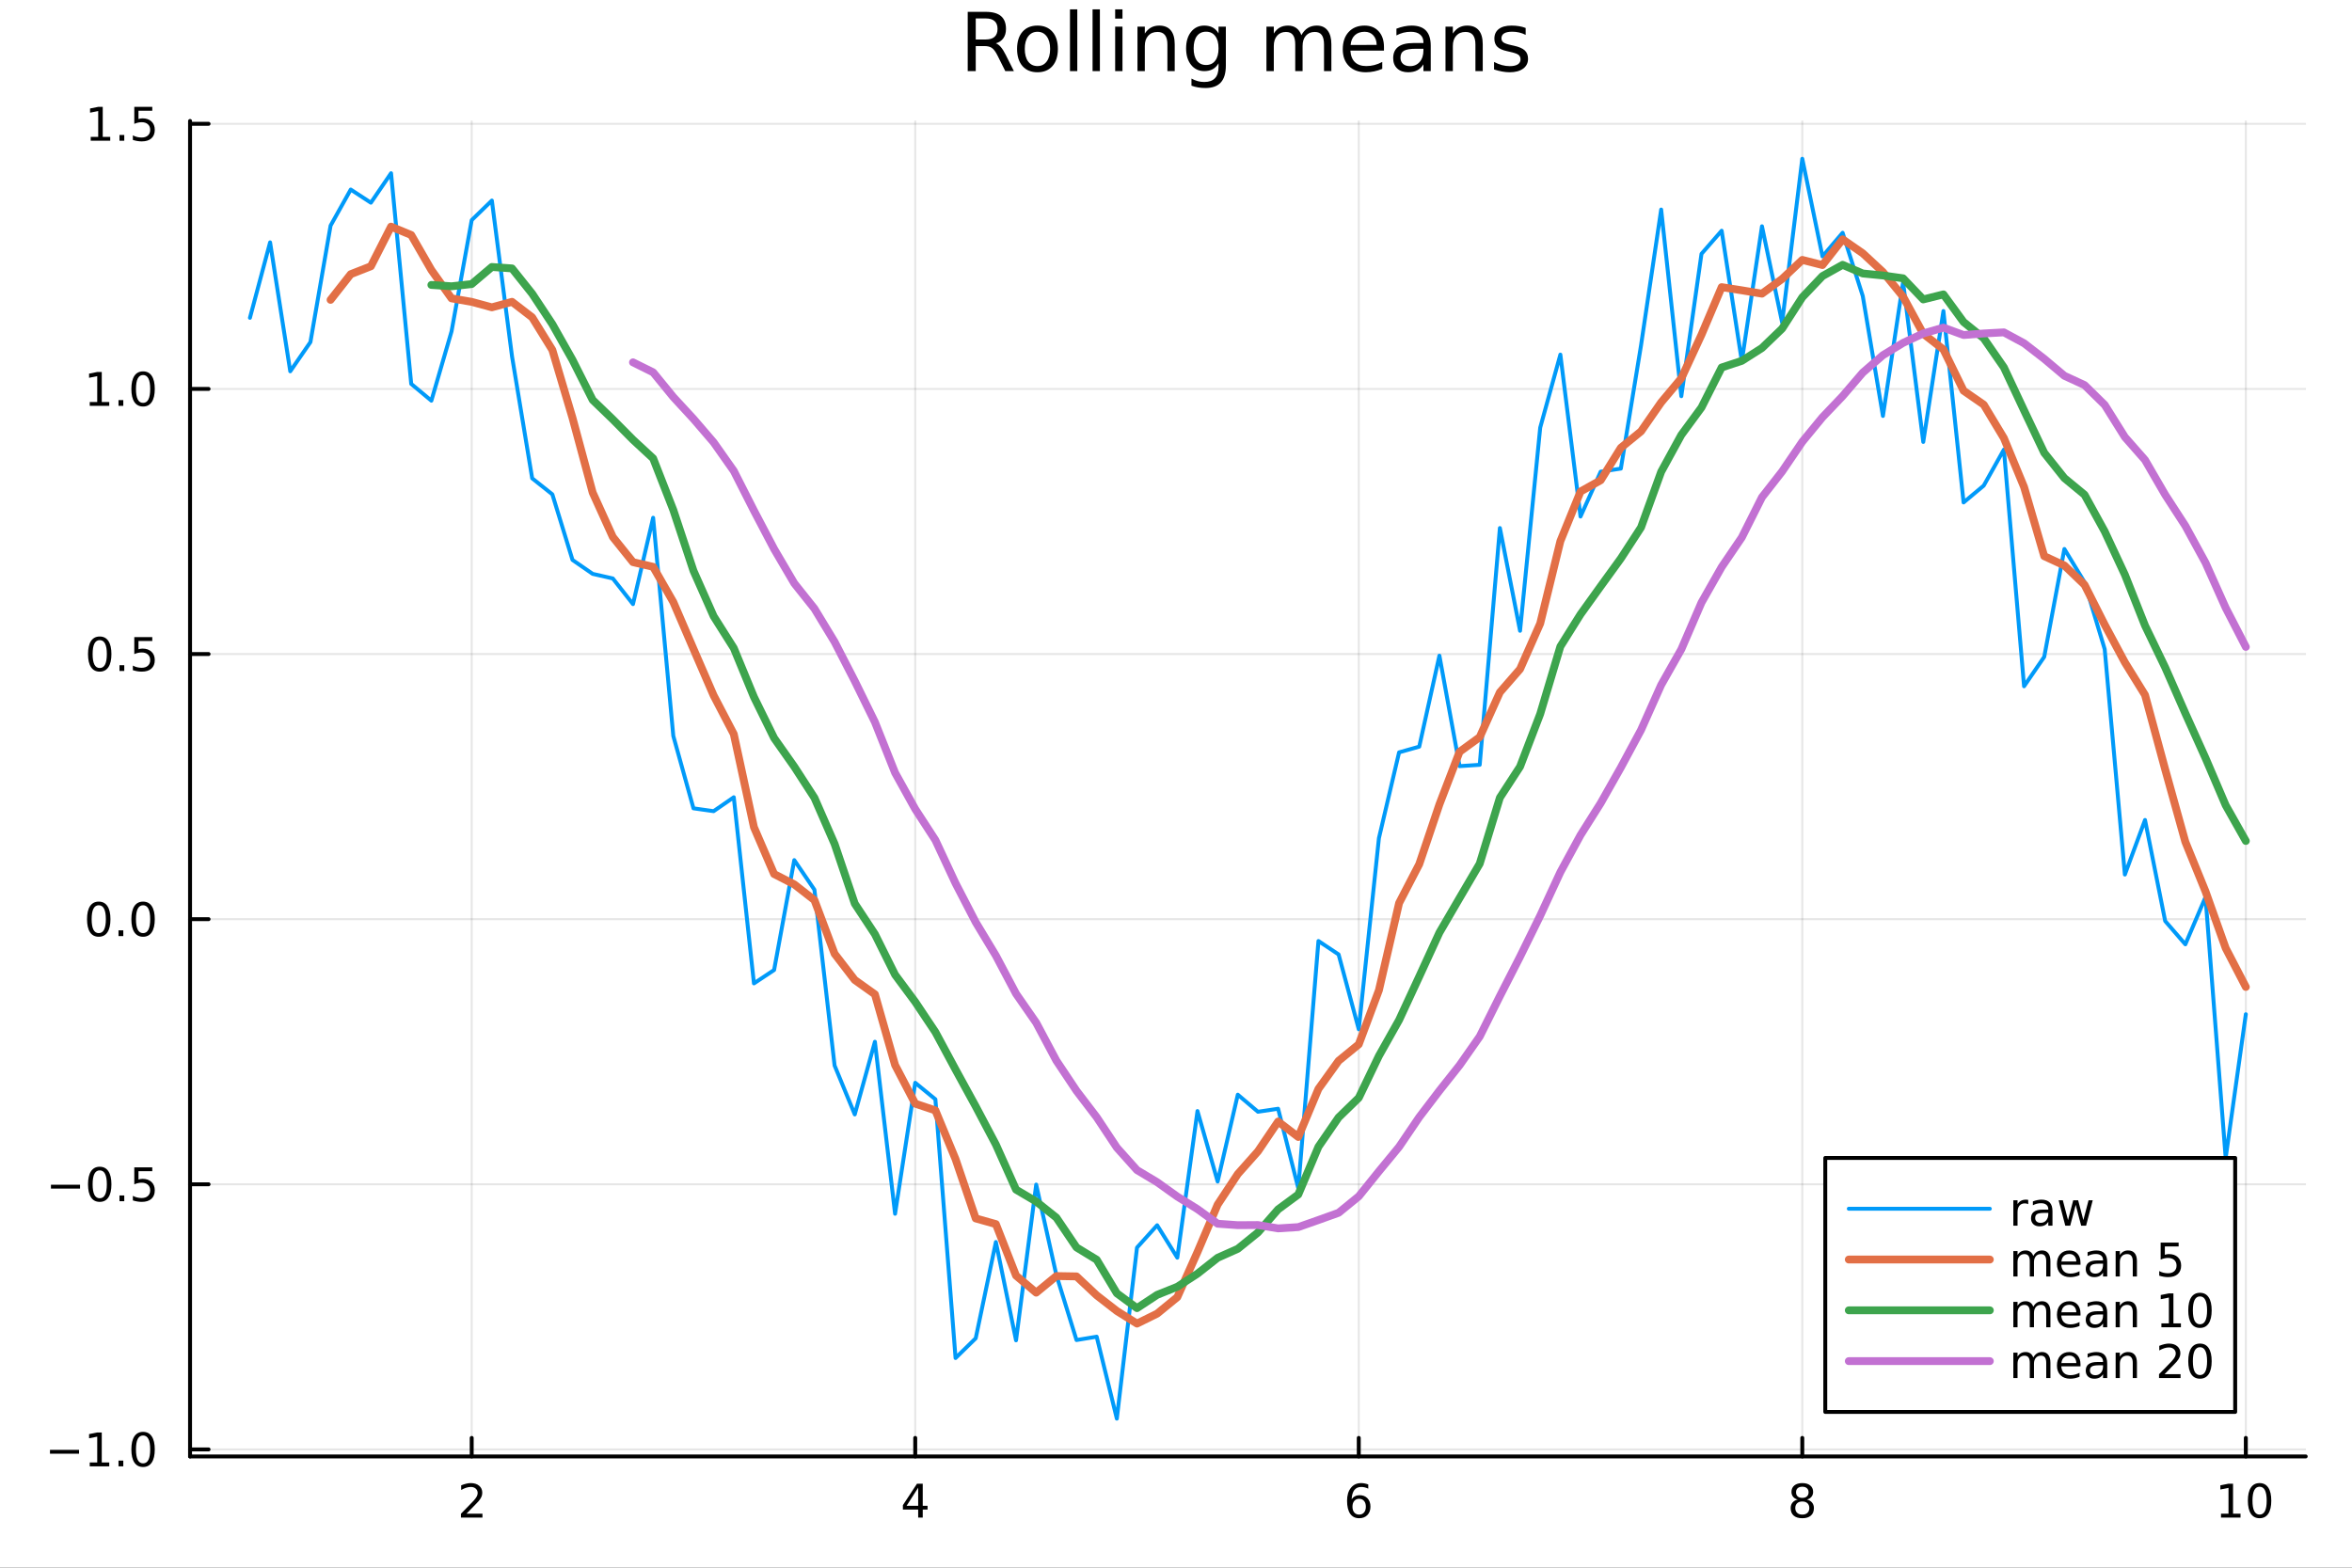<?xml version="1.0" encoding="utf-8"?>
<svg xmlns="http://www.w3.org/2000/svg" xmlns:xlink="http://www.w3.org/1999/xlink" width="600" height="400" viewBox="0 0 2400 1600">
<rect x="0" y="0" width="2400" height="1600" fill="#333333" stroke="none"/>
<defs>
  <clipPath id="clip190">
    <rect x="0" y="0" width="2400" height="1600"/>
  </clipPath>
</defs>
<path clip-path="url(#clip190)" d="M0 1600 L2400 1600 L2400 0 L0 0  Z" fill="#ffffff" fill-rule="evenodd" fill-opacity="1"/>
<defs>
  <clipPath id="clip191">
    <rect x="480" y="0" width="1681" height="1600"/>
  </clipPath>
</defs>
<path clip-path="url(#clip190)" d="M193.936 1486.45 L2352.76 1486.45 L2352.76 123.472 L193.936 123.472  Z" fill="#ffffff" fill-rule="evenodd" fill-opacity="1"/>
<defs>
  <clipPath id="clip192">
    <rect x="193" y="123" width="2160" height="1364"/>
  </clipPath>
</defs>
<polyline clip-path="url(#clip192)" style="stroke:#000000; stroke-linecap:round; stroke-linejoin:round; stroke-width:2; stroke-opacity:0.1; fill:none" points="481.326,1486.45 481.326,123.472 "/>
<polyline clip-path="url(#clip192)" style="stroke:#000000; stroke-linecap:round; stroke-linejoin:round; stroke-width:2; stroke-opacity:0.1; fill:none" points="933.909,1486.45 933.909,123.472 "/>
<polyline clip-path="url(#clip192)" style="stroke:#000000; stroke-linecap:round; stroke-linejoin:round; stroke-width:2; stroke-opacity:0.1; fill:none" points="1386.49,1486.45 1386.49,123.472 "/>
<polyline clip-path="url(#clip192)" style="stroke:#000000; stroke-linecap:round; stroke-linejoin:round; stroke-width:2; stroke-opacity:0.1; fill:none" points="1839.07,1486.45 1839.07,123.472 "/>
<polyline clip-path="url(#clip192)" style="stroke:#000000; stroke-linecap:round; stroke-linejoin:round; stroke-width:2; stroke-opacity:0.1; fill:none" points="2291.66,1486.45 2291.66,123.472 "/>
<polyline clip-path="url(#clip190)" style="stroke:#000000; stroke-linecap:round; stroke-linejoin:round; stroke-width:4; stroke-opacity:1; fill:none" points="193.936,1486.45 2352.76,1486.45 "/>
<polyline clip-path="url(#clip190)" style="stroke:#000000; stroke-linecap:round; stroke-linejoin:round; stroke-width:4; stroke-opacity:1; fill:none" points="481.326,1486.45 481.326,1467.55 "/>
<polyline clip-path="url(#clip190)" style="stroke:#000000; stroke-linecap:round; stroke-linejoin:round; stroke-width:4; stroke-opacity:1; fill:none" points="933.909,1486.45 933.909,1467.55 "/>
<polyline clip-path="url(#clip190)" style="stroke:#000000; stroke-linecap:round; stroke-linejoin:round; stroke-width:4; stroke-opacity:1; fill:none" points="1386.49,1486.45 1386.49,1467.55 "/>
<polyline clip-path="url(#clip190)" style="stroke:#000000; stroke-linecap:round; stroke-linejoin:round; stroke-width:4; stroke-opacity:1; fill:none" points="1839.07,1486.45 1839.07,1467.55 "/>
<polyline clip-path="url(#clip190)" style="stroke:#000000; stroke-linecap:round; stroke-linejoin:round; stroke-width:4; stroke-opacity:1; fill:none" points="2291.66,1486.45 2291.66,1467.55 "/>
<path clip-path="url(#clip190)" d="M475.979 1544.91 L492.298 1544.91 L492.298 1548.85 L470.354 1548.85 L470.354 1544.91 Q473.016 1542.16 477.599 1537.53 Q482.206 1532.88 483.386 1531.53 Q485.632 1529.01 486.511 1527.27 Q487.414 1525.51 487.414 1523.82 Q487.414 1521.07 485.47 1519.33 Q483.548 1517.6 480.446 1517.6 Q478.247 1517.6 475.794 1518.36 Q473.363 1519.13 470.585 1520.68 L470.585 1515.95 Q473.409 1514.82 475.863 1514.24 Q478.317 1513.66 480.354 1513.66 Q485.724 1513.66 488.919 1516.35 Q492.113 1519.03 492.113 1523.52 Q492.113 1525.65 491.303 1527.57 Q490.516 1529.47 488.409 1532.07 Q487.831 1532.74 484.729 1535.95 Q481.627 1539.15 475.979 1544.91 Z" fill="#000000" fill-rule="nonzero" fill-opacity="1" /><path clip-path="url(#clip190)" d="M936.918 1518.36 L925.113 1536.81 L936.918 1536.81 L936.918 1518.36 M935.691 1514.29 L941.571 1514.29 L941.571 1536.81 L946.501 1536.81 L946.501 1540.7 L941.571 1540.7 L941.571 1548.85 L936.918 1548.85 L936.918 1540.7 L921.316 1540.7 L921.316 1536.19 L935.691 1514.29 Z" fill="#000000" fill-rule="nonzero" fill-opacity="1" /><path clip-path="url(#clip190)" d="M1386.9 1529.7 Q1383.75 1529.7 1381.9 1531.86 Q1380.07 1534.01 1380.07 1537.76 Q1380.07 1541.49 1381.9 1543.66 Q1383.75 1545.82 1386.9 1545.82 Q1390.04 1545.82 1391.87 1543.66 Q1393.73 1541.49 1393.73 1537.76 Q1393.73 1534.01 1391.87 1531.86 Q1390.04 1529.7 1386.9 1529.7 M1396.18 1515.05 L1396.18 1519.31 Q1394.42 1518.48 1392.61 1518.04 Q1390.83 1517.6 1389.07 1517.6 Q1384.44 1517.6 1381.99 1520.72 Q1379.56 1523.85 1379.21 1530.17 Q1380.58 1528.15 1382.64 1527.09 Q1384.7 1526 1387.17 1526 Q1392.38 1526 1395.39 1529.17 Q1398.42 1532.32 1398.42 1537.76 Q1398.42 1543.08 1395.28 1546.3 Q1392.13 1549.52 1386.9 1549.52 Q1380.9 1549.52 1377.73 1544.94 Q1374.56 1540.33 1374.56 1531.6 Q1374.56 1523.41 1378.45 1518.55 Q1382.34 1513.66 1388.89 1513.66 Q1390.65 1513.66 1392.43 1514.01 Q1394.23 1514.36 1396.18 1515.05 Z" fill="#000000" fill-rule="nonzero" fill-opacity="1" /><path clip-path="url(#clip190)" d="M1839.07 1532.44 Q1835.74 1532.44 1833.82 1534.22 Q1831.92 1536 1831.92 1539.13 Q1831.92 1542.25 1833.82 1544.03 Q1835.74 1545.82 1839.07 1545.82 Q1842.41 1545.82 1844.33 1544.03 Q1846.25 1542.23 1846.25 1539.13 Q1846.25 1536 1844.33 1534.22 Q1842.43 1532.44 1839.07 1532.44 M1834.4 1530.45 Q1831.39 1529.7 1829.7 1527.64 Q1828.03 1525.58 1828.03 1522.62 Q1828.03 1518.48 1830.97 1516.07 Q1833.94 1513.66 1839.07 1513.66 Q1844.24 1513.66 1847.18 1516.07 Q1850.12 1518.48 1850.12 1522.62 Q1850.12 1525.58 1848.43 1527.64 Q1846.76 1529.7 1843.77 1530.45 Q1847.15 1531.23 1849.03 1533.52 Q1850.93 1535.82 1850.93 1539.13 Q1850.93 1544.15 1847.85 1546.83 Q1844.79 1549.52 1839.07 1549.52 Q1833.36 1549.52 1830.28 1546.83 Q1827.22 1544.15 1827.22 1539.13 Q1827.22 1535.82 1829.12 1533.52 Q1831.02 1531.23 1834.4 1530.45 M1832.69 1523.06 Q1832.69 1525.75 1834.35 1527.25 Q1836.04 1528.76 1839.07 1528.76 Q1842.08 1528.76 1843.77 1527.25 Q1845.49 1525.75 1845.49 1523.06 Q1845.49 1520.38 1843.77 1518.87 Q1842.08 1517.37 1839.07 1517.37 Q1836.04 1517.37 1834.35 1518.87 Q1832.69 1520.38 1832.69 1523.06 Z" fill="#000000" fill-rule="nonzero" fill-opacity="1" /><path clip-path="url(#clip190)" d="M2266.34 1544.91 L2273.98 1544.91 L2273.98 1518.55 L2265.67 1520.21 L2265.67 1515.95 L2273.94 1514.29 L2278.61 1514.29 L2278.61 1544.91 L2286.25 1544.91 L2286.25 1548.85 L2266.34 1548.85 L2266.34 1544.91 Z" fill="#000000" fill-rule="nonzero" fill-opacity="1" /><path clip-path="url(#clip190)" d="M2305.7 1517.37 Q2302.09 1517.37 2300.26 1520.93 Q2298.45 1524.47 2298.45 1531.6 Q2298.45 1538.71 2300.26 1542.27 Q2302.09 1545.82 2305.7 1545.82 Q2309.33 1545.82 2311.14 1542.27 Q2312.96 1538.71 2312.96 1531.6 Q2312.96 1524.47 2311.14 1520.93 Q2309.33 1517.37 2305.7 1517.37 M2305.7 1513.66 Q2311.51 1513.66 2314.56 1518.27 Q2317.64 1522.85 2317.64 1531.6 Q2317.64 1540.33 2314.56 1544.94 Q2311.51 1549.52 2305.7 1549.52 Q2299.89 1549.52 2296.81 1544.94 Q2293.75 1540.33 2293.75 1531.6 Q2293.75 1522.85 2296.81 1518.27 Q2299.89 1513.66 2305.7 1513.66 Z" fill="#000000" fill-rule="nonzero" fill-opacity="1" /><polyline clip-path="url(#clip192)" style="stroke:#000000; stroke-linecap:round; stroke-linejoin:round; stroke-width:2; stroke-opacity:0.1; fill:none" points="193.936,1479.29 2352.76,1479.29 "/>
<polyline clip-path="url(#clip192)" style="stroke:#000000; stroke-linecap:round; stroke-linejoin:round; stroke-width:2; stroke-opacity:0.1; fill:none" points="193.936,1208.7 2352.76,1208.7 "/>
<polyline clip-path="url(#clip192)" style="stroke:#000000; stroke-linecap:round; stroke-linejoin:round; stroke-width:2; stroke-opacity:0.1; fill:none" points="193.936,938.113 2352.76,938.113 "/>
<polyline clip-path="url(#clip192)" style="stroke:#000000; stroke-linecap:round; stroke-linejoin:round; stroke-width:2; stroke-opacity:0.1; fill:none" points="193.936,667.527 2352.76,667.527 "/>
<polyline clip-path="url(#clip192)" style="stroke:#000000; stroke-linecap:round; stroke-linejoin:round; stroke-width:2; stroke-opacity:0.1; fill:none" points="193.936,396.941 2352.76,396.941 "/>
<polyline clip-path="url(#clip192)" style="stroke:#000000; stroke-linecap:round; stroke-linejoin:round; stroke-width:2; stroke-opacity:0.1; fill:none" points="193.936,126.355 2352.76,126.355 "/>
<polyline clip-path="url(#clip190)" style="stroke:#000000; stroke-linecap:round; stroke-linejoin:round; stroke-width:4; stroke-opacity:1; fill:none" points="193.936,1486.45 193.936,123.472 "/>
<polyline clip-path="url(#clip190)" style="stroke:#000000; stroke-linecap:round; stroke-linejoin:round; stroke-width:4; stroke-opacity:1; fill:none" points="193.936,1479.29 212.834,1479.29 "/>
<polyline clip-path="url(#clip190)" style="stroke:#000000; stroke-linecap:round; stroke-linejoin:round; stroke-width:4; stroke-opacity:1; fill:none" points="193.936,1208.7 212.834,1208.7 "/>
<polyline clip-path="url(#clip190)" style="stroke:#000000; stroke-linecap:round; stroke-linejoin:round; stroke-width:4; stroke-opacity:1; fill:none" points="193.936,938.113 212.834,938.113 "/>
<polyline clip-path="url(#clip190)" style="stroke:#000000; stroke-linecap:round; stroke-linejoin:round; stroke-width:4; stroke-opacity:1; fill:none" points="193.936,667.527 212.834,667.527 "/>
<polyline clip-path="url(#clip190)" style="stroke:#000000; stroke-linecap:round; stroke-linejoin:round; stroke-width:4; stroke-opacity:1; fill:none" points="193.936,396.941 212.834,396.941 "/>
<polyline clip-path="url(#clip190)" style="stroke:#000000; stroke-linecap:round; stroke-linejoin:round; stroke-width:4; stroke-opacity:1; fill:none" points="193.936,126.355 212.834,126.355 "/>
<path clip-path="url(#clip190)" d="M50.992 1479.74 L80.668 1479.74 L80.668 1483.67 L50.992 1483.67 L50.992 1479.74 Z" fill="#000000" fill-rule="nonzero" fill-opacity="1" /><path clip-path="url(#clip190)" d="M91.571 1492.63 L99.21 1492.63 L99.21 1466.26 L90.899 1467.93 L90.899 1463.67 L99.163 1462.01 L103.839 1462.01 L103.839 1492.63 L111.478 1492.63 L111.478 1496.57 L91.571 1496.57 L91.571 1492.63 Z" fill="#000000" fill-rule="nonzero" fill-opacity="1" /><path clip-path="url(#clip190)" d="M120.922 1490.69 L125.807 1490.69 L125.807 1496.57 L120.922 1496.57 L120.922 1490.69 Z" fill="#000000" fill-rule="nonzero" fill-opacity="1" /><path clip-path="url(#clip190)" d="M145.992 1465.08 Q142.381 1465.08 140.552 1468.65 Q138.746 1472.19 138.746 1479.32 Q138.746 1486.43 140.552 1489.99 Q142.381 1493.53 145.992 1493.53 Q149.626 1493.53 151.431 1489.99 Q153.26 1486.43 153.26 1479.32 Q153.26 1472.19 151.431 1468.65 Q149.626 1465.08 145.992 1465.08 M145.992 1461.38 Q151.802 1461.38 154.857 1465.99 Q157.936 1470.57 157.936 1479.32 Q157.936 1488.05 154.857 1492.65 Q151.802 1497.24 145.992 1497.24 Q140.181 1497.24 137.103 1492.65 Q134.047 1488.05 134.047 1479.32 Q134.047 1470.57 137.103 1465.99 Q140.181 1461.38 145.992 1461.38 Z" fill="#000000" fill-rule="nonzero" fill-opacity="1" /><path clip-path="url(#clip190)" d="M51.987 1209.15 L81.663 1209.15 L81.663 1213.09 L51.987 1213.09 L51.987 1209.15 Z" fill="#000000" fill-rule="nonzero" fill-opacity="1" /><path clip-path="url(#clip190)" d="M101.756 1194.5 Q98.145 1194.5 96.316 1198.06 Q94.51 1201.6 94.51 1208.73 Q94.51 1215.84 96.316 1219.41 Q98.145 1222.95 101.756 1222.95 Q105.39 1222.95 107.196 1219.41 Q109.024 1215.84 109.024 1208.73 Q109.024 1201.6 107.196 1198.06 Q105.39 1194.5 101.756 1194.5 M101.756 1190.79 Q107.566 1190.79 110.621 1195.4 Q113.7 1199.98 113.7 1208.73 Q113.7 1217.46 110.621 1222.07 Q107.566 1226.65 101.756 1226.65 Q95.946 1226.65 92.867 1222.07 Q89.811 1217.46 89.811 1208.73 Q89.811 1199.98 92.867 1195.4 Q95.946 1190.79 101.756 1190.79 Z" fill="#000000" fill-rule="nonzero" fill-opacity="1" /><path clip-path="url(#clip190)" d="M121.918 1220.1 L126.802 1220.1 L126.802 1225.98 L121.918 1225.98 L121.918 1220.1 Z" fill="#000000" fill-rule="nonzero" fill-opacity="1" /><path clip-path="url(#clip190)" d="M137.033 1191.42 L155.39 1191.42 L155.39 1195.35 L141.316 1195.35 L141.316 1203.83 Q142.334 1203.48 143.353 1203.32 Q144.371 1203.13 145.39 1203.13 Q151.177 1203.13 154.556 1206.3 Q157.936 1209.47 157.936 1214.89 Q157.936 1220.47 154.464 1223.57 Q150.992 1226.65 144.672 1226.65 Q142.496 1226.65 140.228 1226.28 Q137.982 1225.91 135.575 1225.17 L135.575 1220.47 Q137.658 1221.6 139.881 1222.16 Q142.103 1222.72 144.58 1222.72 Q148.584 1222.72 150.922 1220.61 Q153.26 1218.5 153.26 1214.89 Q153.26 1211.28 150.922 1209.17 Q148.584 1207.07 144.58 1207.07 Q142.705 1207.07 140.83 1207.48 Q138.978 1207.9 137.033 1208.78 L137.033 1191.42 Z" fill="#000000" fill-rule="nonzero" fill-opacity="1" /><path clip-path="url(#clip190)" d="M100.76 923.912 Q97.149 923.912 95.321 927.477 Q93.515 931.018 93.515 938.148 Q93.515 945.255 95.321 948.819 Q97.149 952.361 100.76 952.361 Q104.395 952.361 106.2 948.819 Q108.029 945.255 108.029 938.148 Q108.029 931.018 106.2 927.477 Q104.395 923.912 100.76 923.912 M100.76 920.208 Q106.571 920.208 109.626 924.815 Q112.705 929.398 112.705 938.148 Q112.705 946.875 109.626 951.481 Q106.571 956.065 100.76 956.065 Q94.95 956.065 91.871 951.481 Q88.816 946.875 88.816 938.148 Q88.816 929.398 91.871 924.815 Q94.95 920.208 100.76 920.208 Z" fill="#000000" fill-rule="nonzero" fill-opacity="1" /><path clip-path="url(#clip190)" d="M120.922 949.514 L125.807 949.514 L125.807 955.393 L120.922 955.393 L120.922 949.514 Z" fill="#000000" fill-rule="nonzero" fill-opacity="1" /><path clip-path="url(#clip190)" d="M145.992 923.912 Q142.381 923.912 140.552 927.477 Q138.746 931.018 138.746 938.148 Q138.746 945.255 140.552 948.819 Q142.381 952.361 145.992 952.361 Q149.626 952.361 151.431 948.819 Q153.26 945.255 153.26 938.148 Q153.26 931.018 151.431 927.477 Q149.626 923.912 145.992 923.912 M145.992 920.208 Q151.802 920.208 154.857 924.815 Q157.936 929.398 157.936 938.148 Q157.936 946.875 154.857 951.481 Q151.802 956.065 145.992 956.065 Q140.181 956.065 137.103 951.481 Q134.047 946.875 134.047 938.148 Q134.047 929.398 137.103 924.815 Q140.181 920.208 145.992 920.208 Z" fill="#000000" fill-rule="nonzero" fill-opacity="1" /><path clip-path="url(#clip190)" d="M101.756 653.326 Q98.145 653.326 96.316 656.891 Q94.51 660.432 94.51 667.562 Q94.51 674.668 96.316 678.233 Q98.145 681.775 101.756 681.775 Q105.39 681.775 107.196 678.233 Q109.024 674.668 109.024 667.562 Q109.024 660.432 107.196 656.891 Q105.39 653.326 101.756 653.326 M101.756 649.622 Q107.566 649.622 110.621 654.229 Q113.7 658.812 113.7 667.562 Q113.7 676.289 110.621 680.895 Q107.566 685.478 101.756 685.478 Q95.946 685.478 92.867 680.895 Q89.811 676.289 89.811 667.562 Q89.811 658.812 92.867 654.229 Q95.946 649.622 101.756 649.622 Z" fill="#000000" fill-rule="nonzero" fill-opacity="1" /><path clip-path="url(#clip190)" d="M121.918 678.928 L126.802 678.928 L126.802 684.807 L121.918 684.807 L121.918 678.928 Z" fill="#000000" fill-rule="nonzero" fill-opacity="1" /><path clip-path="url(#clip190)" d="M137.033 650.247 L155.39 650.247 L155.39 654.182 L141.316 654.182 L141.316 662.655 Q142.334 662.307 143.353 662.145 Q144.371 661.96 145.39 661.96 Q151.177 661.96 154.556 665.131 Q157.936 668.303 157.936 673.719 Q157.936 679.298 154.464 682.4 Q150.992 685.478 144.672 685.478 Q142.496 685.478 140.228 685.108 Q137.982 684.738 135.575 683.997 L135.575 679.298 Q137.658 680.432 139.881 680.988 Q142.103 681.543 144.58 681.543 Q148.584 681.543 150.922 679.437 Q153.26 677.33 153.26 673.719 Q153.26 670.108 150.922 668.002 Q148.584 665.895 144.58 665.895 Q142.705 665.895 140.83 666.312 Q138.978 666.729 137.033 667.608 L137.033 650.247 Z" fill="#000000" fill-rule="nonzero" fill-opacity="1" /><path clip-path="url(#clip190)" d="M91.571 410.286 L99.21 410.286 L99.21 383.92 L90.899 385.587 L90.899 381.328 L99.163 379.661 L103.839 379.661 L103.839 410.286 L111.478 410.286 L111.478 414.221 L91.571 414.221 L91.571 410.286 Z" fill="#000000" fill-rule="nonzero" fill-opacity="1" /><path clip-path="url(#clip190)" d="M120.922 408.341 L125.807 408.341 L125.807 414.221 L120.922 414.221 L120.922 408.341 Z" fill="#000000" fill-rule="nonzero" fill-opacity="1" /><path clip-path="url(#clip190)" d="M145.992 382.74 Q142.381 382.74 140.552 386.305 Q138.746 389.846 138.746 396.976 Q138.746 404.082 140.552 407.647 Q142.381 411.189 145.992 411.189 Q149.626 411.189 151.431 407.647 Q153.26 404.082 153.26 396.976 Q153.26 389.846 151.431 386.305 Q149.626 382.74 145.992 382.74 M145.992 379.036 Q151.802 379.036 154.857 383.643 Q157.936 388.226 157.936 396.976 Q157.936 405.703 154.857 410.309 Q151.802 414.892 145.992 414.892 Q140.181 414.892 137.103 410.309 Q134.047 405.703 134.047 396.976 Q134.047 388.226 137.103 383.643 Q140.181 379.036 145.992 379.036 Z" fill="#000000" fill-rule="nonzero" fill-opacity="1" /><path clip-path="url(#clip190)" d="M92.566 139.7 L100.205 139.7 L100.205 113.334 L91.895 115.001 L91.895 110.742 L100.159 109.075 L104.834 109.075 L104.834 139.7 L112.473 139.7 L112.473 143.635 L92.566 143.635 L92.566 139.7 Z" fill="#000000" fill-rule="nonzero" fill-opacity="1" /><path clip-path="url(#clip190)" d="M121.918 137.755 L126.802 137.755 L126.802 143.635 L121.918 143.635 L121.918 137.755 Z" fill="#000000" fill-rule="nonzero" fill-opacity="1" /><path clip-path="url(#clip190)" d="M137.033 109.075 L155.39 109.075 L155.39 113.01 L141.316 113.01 L141.316 121.482 Q142.334 121.135 143.353 120.973 Q144.371 120.788 145.39 120.788 Q151.177 120.788 154.556 123.959 Q157.936 127.13 157.936 132.547 Q157.936 138.126 154.464 141.228 Q150.992 144.306 144.672 144.306 Q142.496 144.306 140.228 143.936 Q137.982 143.565 135.575 142.825 L135.575 138.126 Q137.658 139.26 139.881 139.815 Q142.103 140.371 144.58 140.371 Q148.584 140.371 150.922 138.265 Q153.26 136.158 153.26 132.547 Q153.26 128.936 150.922 126.829 Q148.584 124.723 144.58 124.723 Q142.705 124.723 140.83 125.14 Q138.978 125.556 137.033 126.436 L137.033 109.075 Z" fill="#000000" fill-rule="nonzero" fill-opacity="1" /><path clip-path="url(#clip190)" d="M1016.15 44.22 Q1018.79 45.111 1021.26 48.028 Q1023.77 50.944 1026.28 56.048 L1034.59 72.576 L1025.8 72.576 L1018.06 57.061 Q1015.06 50.985 1012.22 49 Q1009.43 47.015 1004.57 47.015 L995.656 47.015 L995.656 72.576 L987.474 72.576 L987.474 12.096 L1005.95 12.096 Q1016.32 12.096 1021.42 16.43 Q1026.52 20.765 1026.52 29.515 Q1026.52 35.227 1023.85 38.994 Q1021.22 42.761 1016.15 44.22 M995.656 18.82 L995.656 40.29 L1005.95 40.29 Q1011.86 40.29 1014.86 37.576 Q1017.9 34.822 1017.9 29.515 Q1017.9 24.208 1014.86 21.535 Q1011.86 18.82 1005.95 18.82 L995.656 18.82 Z" fill="#000000" fill-rule="nonzero" fill-opacity="1" /><path clip-path="url(#clip190)" d="M1058.65 32.431 Q1052.65 32.431 1049.17 37.131 Q1045.69 41.789 1045.69 49.931 Q1045.69 58.074 1049.13 62.773 Q1052.61 67.431 1058.65 67.431 Q1064.6 67.431 1068.09 62.732 Q1071.57 58.033 1071.57 49.931 Q1071.57 41.87 1068.09 37.171 Q1064.6 32.431 1058.65 32.431 M1058.65 26.112 Q1068.37 26.112 1073.92 32.431 Q1079.47 38.751 1079.47 49.931 Q1079.47 61.071 1073.92 67.431 Q1068.37 73.751 1058.65 73.751 Q1048.89 73.751 1043.34 67.431 Q1037.83 61.071 1037.83 49.931 Q1037.83 38.751 1043.34 32.431 Q1048.89 26.112 1058.65 26.112 Z" fill="#000000" fill-rule="nonzero" fill-opacity="1" /><path clip-path="url(#clip190)" d="M1091.82 9.544 L1099.28 9.544 L1099.28 72.576 L1091.82 72.576 L1091.82 9.544 Z" fill="#000000" fill-rule="nonzero" fill-opacity="1" /><path clip-path="url(#clip190)" d="M1114.87 9.544 L1122.33 9.544 L1122.33 72.576 L1114.87 72.576 L1114.87 9.544 Z" fill="#000000" fill-rule="nonzero" fill-opacity="1" /><path clip-path="url(#clip190)" d="M1137.92 27.206 L1145.38 27.206 L1145.38 72.576 L1137.92 72.576 L1137.92 27.206 M1137.92 9.544 L1145.38 9.544 L1145.38 18.983 L1137.92 18.983 L1137.92 9.544 Z" fill="#000000" fill-rule="nonzero" fill-opacity="1" /><path clip-path="url(#clip190)" d="M1198.69 45.192 L1198.69 72.576 L1191.23 72.576 L1191.23 45.435 Q1191.23 38.994 1188.72 35.794 Q1186.21 32.594 1181.19 32.594 Q1175.15 32.594 1171.67 36.442 Q1168.18 40.29 1168.18 46.934 L1168.18 72.576 L1160.69 72.576 L1160.69 27.206 L1168.18 27.206 L1168.18 34.254 Q1170.86 30.163 1174.46 28.138 Q1178.11 26.112 1182.85 26.112 Q1190.67 26.112 1194.68 30.973 Q1198.69 35.794 1198.69 45.192 Z" fill="#000000" fill-rule="nonzero" fill-opacity="1" /><path clip-path="url(#clip190)" d="M1243.41 49.364 Q1243.41 41.263 1240.05 36.806 Q1236.73 32.35 1230.69 32.35 Q1224.69 32.35 1221.33 36.806 Q1218.01 41.263 1218.01 49.364 Q1218.01 57.426 1221.33 61.882 Q1224.69 66.338 1230.69 66.338 Q1236.73 66.338 1240.05 61.882 Q1243.41 57.426 1243.41 49.364 M1250.86 66.945 Q1250.86 78.531 1245.72 84.162 Q1240.57 89.833 1229.96 89.833 Q1226.03 89.833 1222.55 89.225 Q1219.06 88.658 1215.78 87.443 L1215.78 80.192 Q1219.06 81.974 1222.26 82.825 Q1225.46 83.675 1228.79 83.675 Q1236.12 83.675 1239.76 79.827 Q1243.41 76.019 1243.41 68.282 L1243.41 64.596 Q1241.1 68.606 1237.5 70.591 Q1233.89 72.576 1228.87 72.576 Q1220.52 72.576 1215.42 66.216 Q1210.31 59.856 1210.31 49.364 Q1210.31 38.832 1215.42 32.472 Q1220.52 26.112 1228.87 26.112 Q1233.89 26.112 1237.5 28.097 Q1241.1 30.082 1243.41 34.092 L1243.41 27.206 L1250.86 27.206 L1250.86 66.945 Z" fill="#000000" fill-rule="nonzero" fill-opacity="1" /><path clip-path="url(#clip190)" d="M1327.91 35.915 Q1330.71 30.892 1334.6 28.502 Q1338.48 26.112 1343.75 26.112 Q1350.84 26.112 1354.69 31.095 Q1358.54 36.037 1358.54 45.192 L1358.54 72.576 L1351.04 72.576 L1351.04 45.435 Q1351.04 38.913 1348.73 35.753 Q1346.42 32.594 1341.68 32.594 Q1335.89 32.594 1332.53 36.442 Q1329.17 40.29 1329.17 46.934 L1329.17 72.576 L1321.67 72.576 L1321.67 45.435 Q1321.67 38.873 1319.36 35.753 Q1317.06 32.594 1312.23 32.594 Q1306.52 32.594 1303.16 36.482 Q1299.8 40.331 1299.8 46.934 L1299.8 72.576 L1292.3 72.576 L1292.3 27.206 L1299.8 27.206 L1299.8 34.254 Q1302.35 30.082 1305.92 28.097 Q1309.48 26.112 1314.38 26.112 Q1319.32 26.112 1322.77 28.624 Q1326.25 31.135 1327.91 35.915 Z" fill="#000000" fill-rule="nonzero" fill-opacity="1" /><path clip-path="url(#clip190)" d="M1412.21 48.028 L1412.21 51.673 L1377.94 51.673 Q1378.43 59.37 1382.56 63.421 Q1386.73 67.431 1394.14 67.431 Q1398.44 67.431 1402.45 66.378 Q1406.5 65.325 1410.47 63.218 L1410.47 70.267 Q1406.46 71.968 1402.25 72.86 Q1398.03 73.751 1393.7 73.751 Q1382.84 73.751 1376.48 67.431 Q1370.16 61.112 1370.16 50.337 Q1370.16 39.197 1376.16 32.675 Q1382.19 26.112 1392.4 26.112 Q1401.56 26.112 1406.86 32.026 Q1412.21 37.9 1412.21 48.028 M1404.76 45.84 Q1404.68 39.723 1401.31 36.077 Q1397.99 32.431 1392.48 32.431 Q1386.24 32.431 1382.48 35.956 Q1378.75 39.48 1378.18 45.88 L1404.76 45.84 Z" fill="#000000" fill-rule="nonzero" fill-opacity="1" /><path clip-path="url(#clip190)" d="M1445.06 49.769 Q1436.03 49.769 1432.55 51.835 Q1429.06 53.901 1429.06 58.884 Q1429.06 62.854 1431.66 65.203 Q1434.29 67.512 1438.78 67.512 Q1444.98 67.512 1448.71 63.137 Q1452.48 58.722 1452.48 51.43 L1452.48 49.769 L1445.06 49.769 M1459.93 46.691 L1459.93 72.576 L1452.48 72.576 L1452.48 65.689 Q1449.92 69.821 1446.12 71.806 Q1442.31 73.751 1436.8 73.751 Q1429.83 73.751 1425.7 69.862 Q1421.61 65.933 1421.61 59.37 Q1421.61 51.714 1426.71 47.825 Q1431.86 43.936 1442.03 43.936 L1452.48 43.936 L1452.48 43.207 Q1452.48 38.062 1449.07 35.267 Q1445.71 32.431 1439.6 32.431 Q1435.71 32.431 1432.02 33.363 Q1428.33 34.295 1424.93 36.158 L1424.93 29.272 Q1429.02 27.692 1432.87 26.922 Q1436.72 26.112 1440.36 26.112 Q1450.21 26.112 1455.07 31.216 Q1459.93 36.32 1459.93 46.691 Z" fill="#000000" fill-rule="nonzero" fill-opacity="1" /><path clip-path="url(#clip190)" d="M1513 45.192 L1513 72.576 L1505.54 72.576 L1505.54 45.435 Q1505.54 38.994 1503.03 35.794 Q1500.52 32.594 1495.5 32.594 Q1489.46 32.594 1485.98 36.442 Q1482.49 40.29 1482.49 46.934 L1482.49 72.576 L1475 72.576 L1475 27.206 L1482.49 27.206 L1482.49 34.254 Q1485.17 30.163 1488.77 28.138 Q1492.42 26.112 1497.16 26.112 Q1504.98 26.112 1508.99 30.973 Q1513 35.794 1513 45.192 Z" fill="#000000" fill-rule="nonzero" fill-opacity="1" /><path clip-path="url(#clip190)" d="M1556.79 28.543 L1556.79 35.591 Q1553.63 33.971 1550.23 33.161 Q1546.82 32.35 1543.18 32.35 Q1537.63 32.35 1534.83 34.052 Q1532.08 35.753 1532.08 39.156 Q1532.08 41.749 1534.06 43.248 Q1536.05 44.706 1542.04 46.043 L1544.59 46.61 Q1552.53 48.311 1555.86 51.43 Q1559.22 54.509 1559.22 60.059 Q1559.22 66.378 1554.2 70.064 Q1549.21 73.751 1540.46 73.751 Q1536.82 73.751 1532.85 73.022 Q1528.92 72.333 1524.54 70.915 L1524.54 63.218 Q1528.67 65.365 1532.68 66.459 Q1536.7 67.512 1540.62 67.512 Q1545.89 67.512 1548.73 65.73 Q1551.56 63.907 1551.56 60.626 Q1551.56 57.588 1549.5 55.967 Q1547.47 54.347 1540.54 52.848 L1537.95 52.24 Q1531.02 50.782 1527.95 47.785 Q1524.87 44.746 1524.87 39.48 Q1524.87 33.08 1529.4 29.596 Q1533.94 26.112 1542.29 26.112 Q1546.42 26.112 1550.06 26.72 Q1553.71 27.327 1556.79 28.543 Z" fill="#000000" fill-rule="nonzero" fill-opacity="1" /><polyline clip-path="url(#clip192)" style="stroke:#009af9; stroke-linecap:round; stroke-linejoin:round; stroke-width:4; stroke-opacity:1; fill:none" points="255.035,324.378 275.607,247.371 296.179,378.962 316.751,349.146 337.322,230.286 357.894,193.461 378.466,206.877 399.038,176.788 419.61,391.813 440.182,408.933 460.754,338.226 481.326,224.652 501.898,204.692 522.47,363.731 543.042,488.183 563.614,504.52 584.186,571.486 604.758,585.698 625.33,590.389 645.902,616.57 666.474,528.417 687.046,751.117 707.617,824.987 728.189,827.884 748.761,813.697 769.333,1003.67 789.905,989.984 810.477,877.862 831.049,908.061 851.621,1087.48 872.193,1137.39 892.765,1063.24 913.337,1238.79 933.909,1105.11 954.481,1121.94 975.053,1386.01 995.625,1365.89 1016.2,1267.64 1036.77,1367.96 1057.34,1209 1077.91,1301.28 1098.48,1367.66 1119.06,1364.24 1139.63,1447.87 1160.2,1273.3 1180.77,1250.51 1201.34,1283.58 1221.92,1133.95 1242.49,1205.89 1263.06,1117.25 1283.63,1134.67 1304.2,1131.6 1324.78,1212.67 1345.35,960.417 1365.92,974.121 1386.49,1050.5 1407.06,855.465 1427.64,767.87 1448.21,762.043 1468.78,669.195 1489.35,781.927 1509.92,780.585 1530.5,538.94 1551.07,643.803 1571.64,436.461 1592.21,361.91 1612.78,527.169 1633.35,481.388 1653.93,478.253 1674.5,352.591 1695.07,213.861 1715.64,404.356 1736.21,259.064 1756.79,235.482 1777.36,368.743 1797.93,230.941 1818.5,329.134 1839.07,162.047 1859.65,261.685 1880.22,237.581 1900.79,302.173 1921.36,424.53 1941.93,288.03 1962.51,451.039 1983.08,317.452 2003.65,512.8 2024.22,495.607 2044.79,458.87 2065.37,700.423 2085.94,670.398 2106.51,560.299 2127.08,594.176 2147.65,662.602 2168.23,892.579 2188.8,836.887 2209.37,940.044 2229.94,963.801 2250.51,915.56 2271.09,1181.82 2291.66,1035.15 "/>
<polyline clip-path="url(#clip192)" style="stroke:#e26f46; stroke-linecap:round; stroke-linejoin:round; stroke-width:8; stroke-opacity:1; fill:none" points="337.322,306.029 357.894,279.845 378.466,271.746 399.038,231.311 419.61,239.845 440.182,275.574 460.754,304.527 481.326,308.082 501.898,313.663 522.47,308.047 543.042,323.897 563.614,357.156 584.186,426.522 604.758,502.724 625.33,548.055 645.902,573.733 666.474,578.512 687.046,614.438 707.617,662.296 728.189,709.795 748.761,749.22 769.333,844.27 789.905,892.044 810.477,902.619 831.049,918.654 851.621,973.411 872.193,1000.16 892.765,1014.81 913.337,1086.99 933.909,1126.4 954.481,1133.29 975.053,1183.02 995.625,1243.55 1016.2,1249.32 1036.77,1301.89 1057.34,1319.3 1077.91,1302.36 1098.48,1302.71 1119.06,1322.03 1139.63,1338.01 1160.2,1350.87 1180.77,1340.71 1201.34,1323.9 1221.92,1277.84 1242.49,1229.44 1263.06,1198.23 1283.63,1175.07 1304.2,1144.67 1324.78,1160.41 1345.35,1111.32 1365.92,1082.69 1386.49,1065.86 1407.06,1010.63 1427.64,921.674 1448.21,881.999 1468.78,821.014 1489.35,767.3 1509.92,752.324 1530.5,706.538 1551.07,682.89 1571.64,636.343 1592.21,552.34 1612.78,501.657 1633.35,490.146 1653.93,457.036 1674.5,440.262 1695.07,410.652 1715.64,386.09 1736.21,341.625 1756.79,293.071 1777.36,296.301 1797.93,299.717 1818.5,284.673 1839.07,265.269 1859.65,270.51 1880.22,244.278 1900.79,258.524 1921.36,277.603 1941.93,302.8 1962.51,340.671 1983.08,356.645 2003.65,398.77 2024.22,412.985 2044.79,447.154 2065.37,497.03 2085.94,567.62 2106.51,577.119 2127.08,596.833 2147.65,637.579 2168.23,676.011 2188.8,709.309 2209.37,785.257 2229.94,859.183 2250.51,909.774 2271.09,967.622 2291.66,1007.28 "/>
<polyline clip-path="url(#clip192)" style="stroke:#3da44d; stroke-linecap:round; stroke-linejoin:round; stroke-width:8; stroke-opacity:1; fill:none" points="440.182,290.801 460.754,292.186 481.326,289.914 501.898,272.487 522.47,273.946 543.042,299.735 563.614,330.841 584.186,367.302 604.758,408.193 625.33,428.051 645.902,448.815 666.474,467.834 687.046,520.48 707.617,582.51 728.189,628.925 748.761,661.476 769.333,711.391 789.905,753.241 810.477,782.457 831.049,814.225 851.621,861.316 872.193,922.213 892.765,953.425 913.337,994.806 933.909,1022.53 954.481,1053.35 975.053,1091.59 995.625,1129.18 1016.2,1168.16 1036.77,1214.15 1057.34,1226.3 1077.91,1242.69 1098.48,1273.13 1119.06,1285.67 1139.63,1319.95 1160.2,1335.09 1180.77,1321.54 1201.34,1313.3 1221.92,1299.93 1242.49,1283.73 1263.06,1274.55 1283.63,1257.89 1304.2,1234.29 1324.78,1219.13 1345.35,1170.38 1365.92,1140.46 1386.49,1120.46 1407.06,1077.65 1427.64,1041.04 1448.21,996.66 1468.78,951.855 1489.35,916.58 1509.92,881.479 1530.5,814.106 1551.07,782.445 1571.64,728.679 1592.21,659.82 1612.78,626.99 1633.35,598.342 1653.93,569.963 1674.5,538.303 1695.07,481.496 1715.64,443.873 1736.21,415.886 1756.79,375.054 1777.36,368.282 1797.93,355.185 1818.5,335.381 1839.07,303.447 1859.65,281.79 1880.22,270.289 1900.79,279.121 1921.36,281.138 1941.93,284.035 1962.51,305.59 1983.08,300.461 2003.65,328.647 2024.22,345.294 2044.79,374.977 2065.37,418.85 2085.94,462.132 2106.51,487.945 2127.08,504.909 2147.65,542.367 2168.23,586.521 2188.8,638.464 2209.37,681.188 2229.94,728.008 2250.51,773.677 2271.09,821.816 2291.66,858.292 "/>
<polyline clip-path="url(#clip192)" style="stroke:#c271d2; stroke-linecap:round; stroke-linejoin:round; stroke-width:8; stroke-opacity:1; fill:none" points="645.902,369.808 666.474,380.01 687.046,405.197 707.617,427.498 728.189,451.435 748.761,480.606 769.333,521.116 789.905,560.272 810.477,595.325 831.049,621.138 851.621,655.065 872.193,695.023 892.765,736.953 913.337,788.658 933.909,825.727 954.481,857.415 975.053,901.489 995.625,941.209 1016.2,975.307 1036.77,1014.19 1057.34,1043.81 1077.91,1082.45 1098.48,1113.28 1119.06,1140.24 1139.63,1171.24 1160.2,1194.22 1180.77,1206.56 1201.34,1221.24 1221.92,1234.05 1242.49,1248.94 1263.06,1250.43 1283.63,1250.29 1304.2,1253.71 1324.78,1252.4 1345.35,1245.17 1365.92,1237.78 1386.49,1221 1407.06,1195.48 1427.64,1170.49 1448.21,1140.19 1468.78,1113.2 1489.35,1087.24 1509.92,1057.88 1530.5,1016.62 1551.07,976.414 1571.64,934.572 1592.21,890.142 1612.78,852.321 1633.35,819.693 1653.93,783.312 1674.5,745.079 1695.07,699.038 1715.64,662.676 1736.21,614.996 1756.79,578.749 1777.36,548.48 1797.93,507.502 1818.5,481.186 1839.07,450.895 1859.65,425.877 1880.22,404.296 1900.79,380.308 1921.36,362.506 1941.93,349.96 1962.51,340.322 1983.08,334.371 2003.65,341.916 2024.22,340.338 2044.79,339.212 2065.37,350.32 2085.94,366.211 2106.51,383.533 2127.08,393.024 2147.65,413.201 2168.23,446.055 2188.8,469.463 2209.37,504.918 2229.94,536.651 2250.51,574.327 2271.09,620.333 2291.66,660.212 "/>
<path clip-path="url(#clip190)" d="M1862.53 1441.02 L2280.8 1441.02 L2280.8 1181.82 L1862.53 1181.82  Z" fill="#ffffff" fill-rule="evenodd" fill-opacity="1"/>
<polyline clip-path="url(#clip190)" style="stroke:#000000; stroke-linecap:round; stroke-linejoin:round; stroke-width:4; stroke-opacity:1; fill:none" points="1862.53,1441.02 2280.8,1441.02 2280.8,1181.82 1862.53,1181.82 1862.53,1441.02 "/>
<polyline clip-path="url(#clip190)" style="stroke:#009af9; stroke-linecap:round; stroke-linejoin:round; stroke-width:4; stroke-opacity:1; fill:none" points="1886.52,1233.66 2030.44,1233.66 "/>
<path clip-path="url(#clip190)" d="M2069.61 1228.99 Q2068.89 1228.57 2068.04 1228.39 Q2067.2 1228.18 2066.18 1228.18 Q2062.57 1228.18 2060.63 1230.54 Q2058.71 1232.88 2058.71 1237.28 L2058.71 1250.94 L2054.43 1250.94 L2054.43 1225.01 L2058.71 1225.01 L2058.71 1229.04 Q2060.05 1226.68 2062.2 1225.54 Q2064.36 1224.38 2067.43 1224.38 Q2067.87 1224.38 2068.41 1224.45 Q2068.94 1224.5 2069.59 1224.62 L2069.61 1228.99 Z" fill="#000000" fill-rule="nonzero" fill-opacity="1" /><path clip-path="url(#clip190)" d="M2085.86 1237.9 Q2080.7 1237.9 2078.71 1239.08 Q2076.72 1240.26 2076.72 1243.11 Q2076.72 1245.38 2078.2 1246.72 Q2079.7 1248.04 2082.27 1248.04 Q2085.81 1248.04 2087.94 1245.54 Q2090.1 1243.02 2090.1 1238.85 L2090.1 1237.9 L2085.86 1237.9 M2094.36 1236.14 L2094.36 1250.94 L2090.1 1250.94 L2090.1 1247 Q2088.64 1249.36 2086.46 1250.5 Q2084.29 1251.61 2081.14 1251.61 Q2077.16 1251.61 2074.8 1249.38 Q2072.46 1247.14 2072.46 1243.39 Q2072.46 1239.01 2075.37 1236.79 Q2078.31 1234.57 2084.12 1234.57 L2090.1 1234.57 L2090.1 1234.15 Q2090.1 1231.21 2088.15 1229.62 Q2086.23 1228 2082.74 1228 Q2080.51 1228 2078.41 1228.53 Q2076.3 1229.06 2074.36 1230.13 L2074.36 1226.19 Q2076.69 1225.29 2078.89 1224.85 Q2081.09 1224.38 2083.18 1224.38 Q2088.8 1224.38 2091.58 1227.3 Q2094.36 1230.22 2094.36 1236.14 Z" fill="#000000" fill-rule="nonzero" fill-opacity="1" /><path clip-path="url(#clip190)" d="M2100.65 1225.01 L2104.91 1225.01 L2110.24 1245.24 L2115.54 1225.01 L2120.56 1225.01 L2125.88 1245.24 L2131.18 1225.01 L2135.44 1225.01 L2128.66 1250.94 L2123.64 1250.94 L2118.06 1229.69 L2112.46 1250.94 L2107.43 1250.94 L2100.65 1225.01 Z" fill="#000000" fill-rule="nonzero" fill-opacity="1" /><polyline clip-path="url(#clip190)" style="stroke:#e26f46; stroke-linecap:round; stroke-linejoin:round; stroke-width:8; stroke-opacity:1; fill:none" points="1886.52,1285.5 2030.44,1285.5 "/>
<path clip-path="url(#clip190)" d="M2074.77 1281.83 Q2076.37 1278.96 2078.59 1277.59 Q2080.81 1276.22 2083.82 1276.22 Q2087.87 1276.22 2090.07 1279.07 Q2092.27 1281.9 2092.27 1287.13 L2092.27 1302.78 L2087.99 1302.78 L2087.99 1287.27 Q2087.99 1283.54 2086.67 1281.73 Q2085.35 1279.93 2082.64 1279.93 Q2079.33 1279.93 2077.41 1282.13 Q2075.49 1284.33 2075.49 1288.12 L2075.49 1302.78 L2071.21 1302.78 L2071.21 1287.27 Q2071.21 1283.52 2069.89 1281.73 Q2068.57 1279.93 2065.81 1279.93 Q2062.55 1279.93 2060.63 1282.15 Q2058.71 1284.35 2058.71 1288.12 L2058.71 1302.78 L2054.43 1302.78 L2054.43 1276.85 L2058.71 1276.85 L2058.71 1280.88 Q2060.17 1278.49 2062.2 1277.36 Q2064.24 1276.22 2067.04 1276.22 Q2069.86 1276.22 2071.83 1277.66 Q2073.82 1279.09 2074.77 1281.83 Z" fill="#000000" fill-rule="nonzero" fill-opacity="1" /><path clip-path="url(#clip190)" d="M2122.94 1288.75 L2122.94 1290.83 L2103.36 1290.83 Q2103.64 1295.23 2106 1297.54 Q2108.38 1299.84 2112.62 1299.84 Q2115.07 1299.84 2117.36 1299.23 Q2119.68 1298.63 2121.95 1297.43 L2121.95 1301.46 Q2119.66 1302.43 2117.25 1302.94 Q2114.84 1303.45 2112.36 1303.45 Q2106.16 1303.45 2102.53 1299.84 Q2098.92 1296.22 2098.92 1290.07 Q2098.92 1283.7 2102.34 1279.97 Q2105.79 1276.22 2111.62 1276.22 Q2116.86 1276.22 2119.89 1279.6 Q2122.94 1282.96 2122.94 1288.75 M2118.68 1287.5 Q2118.64 1284 2116.72 1281.92 Q2114.82 1279.84 2111.67 1279.84 Q2108.11 1279.84 2105.95 1281.85 Q2103.82 1283.86 2103.5 1287.52 L2118.68 1287.5 Z" fill="#000000" fill-rule="nonzero" fill-opacity="1" /><path clip-path="url(#clip190)" d="M2141.72 1289.74 Q2136.55 1289.74 2134.56 1290.92 Q2132.57 1292.1 2132.57 1294.95 Q2132.57 1297.22 2134.05 1298.56 Q2135.56 1299.88 2138.13 1299.88 Q2141.67 1299.88 2143.8 1297.38 Q2145.95 1294.86 2145.95 1290.69 L2145.95 1289.74 L2141.72 1289.74 M2150.21 1287.98 L2150.21 1302.78 L2145.95 1302.78 L2145.95 1298.84 Q2144.49 1301.2 2142.32 1302.34 Q2140.14 1303.45 2136.99 1303.45 Q2133.01 1303.45 2130.65 1301.22 Q2128.31 1298.98 2128.31 1295.23 Q2128.31 1290.85 2131.23 1288.63 Q2134.17 1286.41 2139.98 1286.41 L2145.95 1286.41 L2145.95 1285.99 Q2145.95 1283.05 2144.01 1281.46 Q2142.09 1279.84 2138.59 1279.84 Q2136.37 1279.84 2134.26 1280.37 Q2132.16 1280.9 2130.21 1281.97 L2130.21 1278.03 Q2132.55 1277.13 2134.75 1276.69 Q2136.95 1276.22 2139.03 1276.22 Q2144.66 1276.22 2147.43 1279.14 Q2150.21 1282.06 2150.21 1287.98 Z" fill="#000000" fill-rule="nonzero" fill-opacity="1" /><path clip-path="url(#clip190)" d="M2180.54 1287.13 L2180.54 1302.78 L2176.28 1302.78 L2176.28 1287.27 Q2176.28 1283.59 2174.84 1281.76 Q2173.41 1279.93 2170.54 1279.93 Q2167.09 1279.93 2165.1 1282.13 Q2163.11 1284.33 2163.11 1288.12 L2163.11 1302.78 L2158.82 1302.78 L2158.82 1276.85 L2163.11 1276.85 L2163.11 1280.88 Q2164.63 1278.54 2166.69 1277.38 Q2168.78 1276.22 2171.48 1276.22 Q2175.95 1276.22 2178.24 1279 Q2180.54 1281.76 2180.54 1287.13 Z" fill="#000000" fill-rule="nonzero" fill-opacity="1" /><path clip-path="url(#clip190)" d="M2204.75 1268.22 L2223.1 1268.22 L2223.1 1272.15 L2209.03 1272.15 L2209.03 1280.62 Q2210.05 1280.28 2211.07 1280.11 Q2212.09 1279.93 2213.1 1279.93 Q2218.89 1279.93 2222.27 1283.1 Q2225.65 1286.27 2225.65 1291.69 Q2225.65 1297.27 2222.18 1300.37 Q2218.71 1303.45 2212.39 1303.45 Q2210.21 1303.45 2207.94 1303.08 Q2205.7 1302.71 2203.29 1301.97 L2203.29 1297.27 Q2205.37 1298.4 2207.6 1298.96 Q2209.82 1299.51 2212.29 1299.51 Q2216.3 1299.51 2218.64 1297.41 Q2220.98 1295.3 2220.98 1291.69 Q2220.98 1288.08 2218.64 1285.97 Q2216.3 1283.86 2212.29 1283.86 Q2210.42 1283.86 2208.54 1284.28 Q2206.69 1284.7 2204.75 1285.58 L2204.75 1268.22 Z" fill="#000000" fill-rule="nonzero" fill-opacity="1" /><polyline clip-path="url(#clip190)" style="stroke:#3da44d; stroke-linecap:round; stroke-linejoin:round; stroke-width:8; stroke-opacity:1; fill:none" points="1886.52,1337.34 2030.44,1337.34 "/>
<path clip-path="url(#clip190)" d="M2074.77 1333.67 Q2076.37 1330.8 2078.59 1329.43 Q2080.81 1328.06 2083.82 1328.06 Q2087.87 1328.06 2090.07 1330.91 Q2092.27 1333.74 2092.27 1338.97 L2092.27 1354.62 L2087.99 1354.62 L2087.99 1339.11 Q2087.99 1335.38 2086.67 1333.57 Q2085.35 1331.77 2082.64 1331.77 Q2079.33 1331.77 2077.41 1333.97 Q2075.49 1336.17 2075.49 1339.96 L2075.49 1354.62 L2071.21 1354.62 L2071.21 1339.11 Q2071.21 1335.36 2069.89 1333.57 Q2068.57 1331.77 2065.81 1331.77 Q2062.55 1331.77 2060.63 1333.99 Q2058.71 1336.19 2058.71 1339.96 L2058.71 1354.62 L2054.43 1354.62 L2054.43 1328.69 L2058.71 1328.69 L2058.71 1332.72 Q2060.17 1330.33 2062.2 1329.2 Q2064.24 1328.06 2067.04 1328.06 Q2069.86 1328.06 2071.83 1329.5 Q2073.82 1330.93 2074.77 1333.67 Z" fill="#000000" fill-rule="nonzero" fill-opacity="1" /><path clip-path="url(#clip190)" d="M2122.94 1340.59 L2122.94 1342.67 L2103.36 1342.67 Q2103.64 1347.07 2106 1349.38 Q2108.38 1351.68 2112.62 1351.68 Q2115.07 1351.68 2117.36 1351.07 Q2119.68 1350.47 2121.95 1349.27 L2121.95 1353.3 Q2119.66 1354.27 2117.25 1354.78 Q2114.84 1355.29 2112.36 1355.29 Q2106.16 1355.29 2102.53 1351.68 Q2098.92 1348.06 2098.92 1341.91 Q2098.92 1335.54 2102.34 1331.81 Q2105.79 1328.06 2111.62 1328.06 Q2116.86 1328.06 2119.89 1331.44 Q2122.94 1334.8 2122.94 1340.59 M2118.68 1339.34 Q2118.64 1335.84 2116.72 1333.76 Q2114.82 1331.68 2111.67 1331.68 Q2108.11 1331.68 2105.95 1333.69 Q2103.82 1335.7 2103.5 1339.36 L2118.68 1339.34 Z" fill="#000000" fill-rule="nonzero" fill-opacity="1" /><path clip-path="url(#clip190)" d="M2141.72 1341.58 Q2136.55 1341.58 2134.56 1342.76 Q2132.57 1343.94 2132.57 1346.79 Q2132.57 1349.06 2134.05 1350.4 Q2135.56 1351.72 2138.13 1351.72 Q2141.67 1351.72 2143.8 1349.22 Q2145.95 1346.7 2145.95 1342.53 L2145.95 1341.58 L2141.72 1341.58 M2150.21 1339.82 L2150.21 1354.62 L2145.95 1354.62 L2145.95 1350.68 Q2144.49 1353.04 2142.32 1354.18 Q2140.14 1355.29 2136.99 1355.29 Q2133.01 1355.29 2130.65 1353.06 Q2128.31 1350.82 2128.31 1347.07 Q2128.31 1342.69 2131.23 1340.47 Q2134.17 1338.25 2139.98 1338.25 L2145.95 1338.25 L2145.95 1337.83 Q2145.95 1334.89 2144.01 1333.3 Q2142.09 1331.68 2138.59 1331.68 Q2136.37 1331.68 2134.26 1332.21 Q2132.16 1332.74 2130.21 1333.81 L2130.21 1329.87 Q2132.55 1328.97 2134.75 1328.53 Q2136.95 1328.06 2139.03 1328.06 Q2144.66 1328.06 2147.43 1330.98 Q2150.21 1333.9 2150.21 1339.82 Z" fill="#000000" fill-rule="nonzero" fill-opacity="1" /><path clip-path="url(#clip190)" d="M2180.54 1338.97 L2180.54 1354.62 L2176.28 1354.62 L2176.28 1339.11 Q2176.28 1335.43 2174.84 1333.6 Q2173.41 1331.77 2170.54 1331.77 Q2167.09 1331.77 2165.1 1333.97 Q2163.11 1336.17 2163.11 1339.96 L2163.11 1354.62 L2158.82 1354.62 L2158.82 1328.69 L2163.11 1328.69 L2163.11 1332.72 Q2164.63 1330.38 2166.69 1329.22 Q2168.78 1328.06 2171.48 1328.06 Q2175.95 1328.06 2178.24 1330.84 Q2180.54 1333.6 2180.54 1338.97 Z" fill="#000000" fill-rule="nonzero" fill-opacity="1" /><path clip-path="url(#clip190)" d="M2205.51 1350.68 L2213.15 1350.68 L2213.15 1324.31 L2204.84 1325.98 L2204.84 1321.72 L2213.1 1320.06 L2217.78 1320.06 L2217.78 1350.68 L2225.42 1350.68 L2225.42 1354.62 L2205.51 1354.62 L2205.51 1350.68 Z" fill="#000000" fill-rule="nonzero" fill-opacity="1" /><path clip-path="url(#clip190)" d="M2244.86 1323.13 Q2241.25 1323.13 2239.42 1326.7 Q2237.62 1330.24 2237.62 1337.37 Q2237.62 1344.48 2239.42 1348.04 Q2241.25 1351.58 2244.86 1351.58 Q2248.5 1351.58 2250.3 1348.04 Q2252.13 1344.48 2252.13 1337.37 Q2252.13 1330.24 2250.3 1326.7 Q2248.5 1323.13 2244.86 1323.13 M2244.86 1319.43 Q2250.67 1319.43 2253.73 1324.04 Q2256.81 1328.62 2256.81 1337.37 Q2256.81 1346.1 2253.73 1350.7 Q2250.67 1355.29 2244.86 1355.29 Q2239.05 1355.29 2235.98 1350.7 Q2232.92 1346.1 2232.92 1337.37 Q2232.92 1328.62 2235.98 1324.04 Q2239.05 1319.43 2244.86 1319.43 Z" fill="#000000" fill-rule="nonzero" fill-opacity="1" /><polyline clip-path="url(#clip190)" style="stroke:#c271d2; stroke-linecap:round; stroke-linejoin:round; stroke-width:8; stroke-opacity:1; fill:none" points="1886.52,1389.18 2030.44,1389.18 "/>
<path clip-path="url(#clip190)" d="M2074.77 1385.51 Q2076.37 1382.64 2078.59 1381.27 Q2080.81 1379.9 2083.82 1379.9 Q2087.87 1379.9 2090.07 1382.75 Q2092.27 1385.58 2092.27 1390.81 L2092.27 1406.46 L2087.99 1406.46 L2087.99 1390.95 Q2087.99 1387.22 2086.67 1385.41 Q2085.35 1383.61 2082.64 1383.61 Q2079.33 1383.61 2077.41 1385.81 Q2075.49 1388.01 2075.49 1391.8 L2075.49 1406.46 L2071.21 1406.46 L2071.21 1390.95 Q2071.21 1387.2 2069.89 1385.41 Q2068.57 1383.61 2065.81 1383.61 Q2062.55 1383.61 2060.63 1385.83 Q2058.71 1388.03 2058.71 1391.8 L2058.71 1406.46 L2054.43 1406.46 L2054.43 1380.53 L2058.71 1380.53 L2058.71 1384.56 Q2060.17 1382.17 2062.2 1381.04 Q2064.24 1379.9 2067.04 1379.9 Q2069.86 1379.9 2071.83 1381.34 Q2073.82 1382.77 2074.77 1385.51 Z" fill="#000000" fill-rule="nonzero" fill-opacity="1" /><path clip-path="url(#clip190)" d="M2122.94 1392.43 L2122.94 1394.51 L2103.36 1394.51 Q2103.64 1398.91 2106 1401.22 Q2108.38 1403.52 2112.62 1403.52 Q2115.07 1403.52 2117.36 1402.91 Q2119.68 1402.31 2121.95 1401.11 L2121.95 1405.14 Q2119.66 1406.11 2117.25 1406.62 Q2114.84 1407.13 2112.36 1407.13 Q2106.16 1407.13 2102.53 1403.52 Q2098.92 1399.9 2098.92 1393.75 Q2098.92 1387.38 2102.34 1383.65 Q2105.79 1379.9 2111.62 1379.9 Q2116.86 1379.9 2119.89 1383.28 Q2122.94 1386.64 2122.94 1392.43 M2118.68 1391.18 Q2118.64 1387.68 2116.72 1385.6 Q2114.82 1383.52 2111.67 1383.52 Q2108.11 1383.52 2105.95 1385.53 Q2103.82 1387.54 2103.5 1391.2 L2118.68 1391.18 Z" fill="#000000" fill-rule="nonzero" fill-opacity="1" /><path clip-path="url(#clip190)" d="M2141.72 1393.42 Q2136.55 1393.42 2134.56 1394.6 Q2132.57 1395.78 2132.57 1398.63 Q2132.57 1400.9 2134.05 1402.24 Q2135.56 1403.56 2138.13 1403.56 Q2141.67 1403.56 2143.8 1401.06 Q2145.95 1398.54 2145.95 1394.37 L2145.95 1393.42 L2141.72 1393.42 M2150.21 1391.66 L2150.21 1406.46 L2145.95 1406.46 L2145.95 1402.52 Q2144.49 1404.88 2142.32 1406.02 Q2140.14 1407.13 2136.99 1407.13 Q2133.01 1407.13 2130.65 1404.9 Q2128.31 1402.66 2128.31 1398.91 Q2128.31 1394.53 2131.23 1392.31 Q2134.17 1390.09 2139.98 1390.09 L2145.95 1390.09 L2145.95 1389.67 Q2145.95 1386.73 2144.01 1385.14 Q2142.09 1383.52 2138.59 1383.52 Q2136.37 1383.52 2134.26 1384.05 Q2132.16 1384.58 2130.21 1385.65 L2130.21 1381.71 Q2132.55 1380.81 2134.75 1380.37 Q2136.95 1379.9 2139.03 1379.9 Q2144.66 1379.9 2147.43 1382.82 Q2150.21 1385.74 2150.21 1391.66 Z" fill="#000000" fill-rule="nonzero" fill-opacity="1" /><path clip-path="url(#clip190)" d="M2180.54 1390.81 L2180.54 1406.46 L2176.28 1406.46 L2176.28 1390.95 Q2176.28 1387.27 2174.84 1385.44 Q2173.41 1383.61 2170.54 1383.61 Q2167.09 1383.61 2165.1 1385.81 Q2163.11 1388.01 2163.11 1391.8 L2163.11 1406.46 L2158.82 1406.46 L2158.82 1380.53 L2163.11 1380.53 L2163.11 1384.56 Q2164.63 1382.22 2166.69 1381.06 Q2168.78 1379.9 2171.48 1379.9 Q2175.95 1379.9 2178.24 1382.68 Q2180.54 1385.44 2180.54 1390.81 Z" fill="#000000" fill-rule="nonzero" fill-opacity="1" /><path clip-path="url(#clip190)" d="M2208.73 1402.52 L2225.05 1402.52 L2225.05 1406.46 L2203.1 1406.46 L2203.1 1402.52 Q2205.77 1399.77 2210.35 1395.14 Q2214.96 1390.48 2216.14 1389.14 Q2218.38 1386.62 2219.26 1384.88 Q2220.17 1383.12 2220.17 1381.43 Q2220.17 1378.68 2218.22 1376.94 Q2216.3 1375.21 2213.2 1375.21 Q2211 1375.21 2208.54 1375.97 Q2206.11 1376.73 2203.34 1378.28 L2203.34 1373.56 Q2206.16 1372.43 2208.61 1371.85 Q2211.07 1371.27 2213.1 1371.27 Q2218.48 1371.27 2221.67 1373.96 Q2224.86 1376.64 2224.86 1381.13 Q2224.86 1383.26 2224.05 1385.18 Q2223.27 1387.08 2221.16 1389.67 Q2220.58 1390.34 2217.48 1393.56 Q2214.38 1396.76 2208.73 1402.52 Z" fill="#000000" fill-rule="nonzero" fill-opacity="1" /><path clip-path="url(#clip190)" d="M2244.86 1374.97 Q2241.25 1374.97 2239.42 1378.54 Q2237.62 1382.08 2237.62 1389.21 Q2237.62 1396.32 2239.42 1399.88 Q2241.25 1403.42 2244.86 1403.42 Q2248.5 1403.42 2250.3 1399.88 Q2252.13 1396.32 2252.13 1389.21 Q2252.13 1382.08 2250.3 1378.54 Q2248.5 1374.97 2244.86 1374.97 M2244.86 1371.27 Q2250.67 1371.27 2253.73 1375.88 Q2256.81 1380.46 2256.81 1389.21 Q2256.81 1397.94 2253.73 1402.54 Q2250.67 1407.13 2244.86 1407.13 Q2239.05 1407.13 2235.98 1402.54 Q2232.92 1397.94 2232.92 1389.21 Q2232.92 1380.46 2235.98 1375.88 Q2239.05 1371.27 2244.86 1371.27 Z" fill="#000000" fill-rule="nonzero" fill-opacity="1" /></svg>
